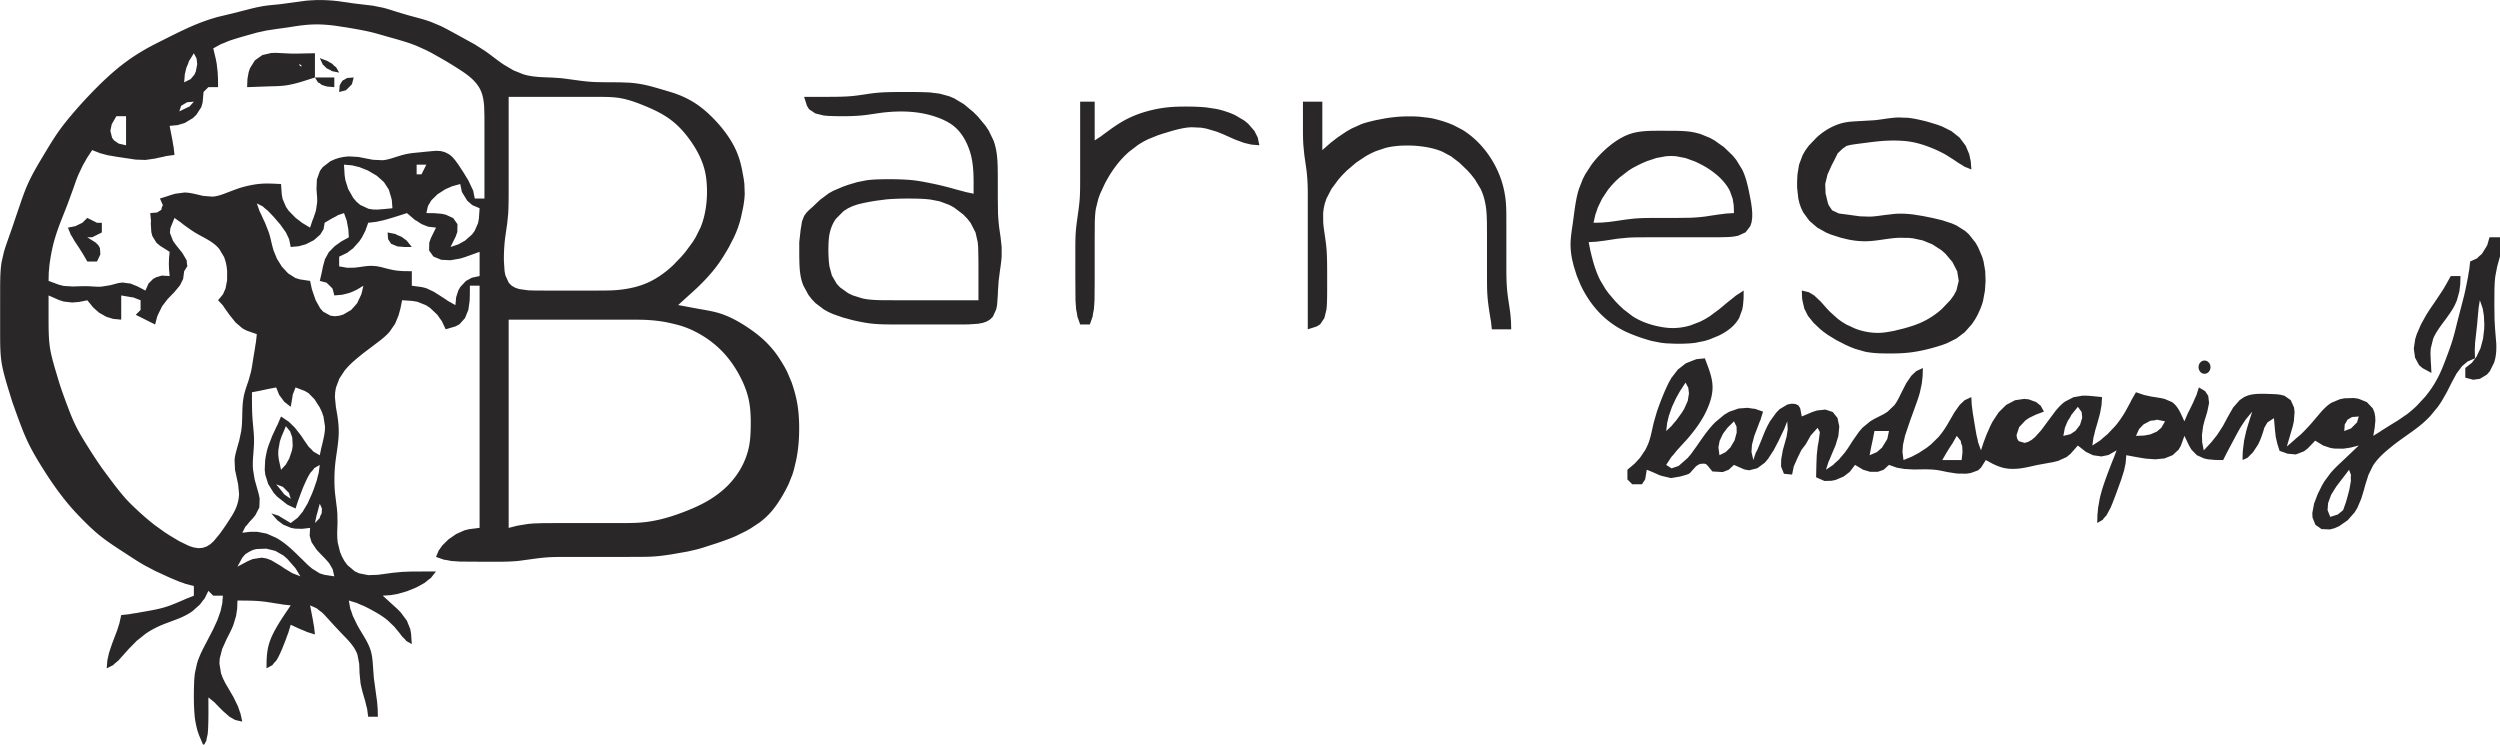 <?xml version="1.0" encoding="UTF-8" standalone="no"?>
<!-- Created with Inkscape (http://www.inkscape.org/) -->

<svg
   xmlns:dc="http://purl.org/dc/elements/1.1/"
   xmlns:cc="http://creativecommons.org/ns#"
   xmlns:rdf="http://www.w3.org/1999/02/22-rdf-syntax-ns#"
   xmlns:svg="http://www.w3.org/2000/svg"
   xmlns="http://www.w3.org/2000/svg"
   xmlns:xlink="http://www.w3.org/1999/xlink"
   xmlns:sodipodi="http://sodipodi.sourceforge.net/DTD/sodipodi-0.dtd"
   xmlns:inkscape="http://www.inkscape.org/namespaces/inkscape"
   width="136.79mm"
   height="40.739mm"
   viewBox="0 0 136.79 40.739"
   version="1.1"
   id="svg8"
   inkscape:version="0.92.1 r15371"
   sodipodi:docname="logo.svg">
  <defs
     id="defs2">
    <clipPath
       clipPathUnits="userSpaceOnUse"
       id="clipPath4728">
      <use
         x="0"
         y="0"
         xlink:href="#g4724"
         id="use4730"
         width="100%"
         height="100%" />
    </clipPath>
  </defs>
  <sodipodi:namedview
     id="base"
     pagecolor="#ffffff"
     bordercolor="#666666"
     borderopacity="1.0"
     inkscape:pageopacity="0"
     inkscape:pageshadow="2"
     inkscape:zoom="1.4"
     inkscape:cx="260.11736"
     inkscape:cy="187.34318"
     inkscape:document-units="mm"
     inkscape:current-layer="g3803"
     showgrid="false"
     inkscape:pagecheckerboard="true"
     inkscape:window-width="1920"
     inkscape:window-height="1017"
     inkscape:window-x="-8"
     inkscape:window-y="760"
     inkscape:window-maximized="1"
     fit-margin-top="0"
     fit-margin-left="0"
     fit-margin-right="0"
     fit-margin-bottom="0" />
  <g
     inkscape:label="Layer 1"
     inkscape:groupmode="layer"
     id="layer1"
     transform="translate(-33.432,-64.211)">
    <g
       id="g3751"
       transform="matrix(0.265,0,0,0.265,28.934,60.765)">
      <g
         inkscape:export-xdpi="96"
         inkscape:export-ydpi="96"
         id="g3803">
        <g
           id="g4726"
           clip-path="url(#clipPath4728)">
          <g
             inkscape:label="Clip"
             id="g4724" />
        </g>
        <path
           id="path4851"
           style="fill:#292728;fill-opacity:0.995;fill-rule:evenodd;stroke-width:0.647"
           d="m 473.385,88.815 a 1.231,1.366 0 0 1 -1.231,1.366 1.231,1.366 0 0 1 -1.231,-1.366 1.231,1.366 0 0 1 1.231,-1.366 1.231,1.366 0 0 1 1.231,1.366 z M 71,130 l 1,1 z m -8,-2 1,1 -1,-1 m 14,-17 1,1 -1,-1 m 20,-50 0.111,1.389 0.611,0.945 1.332,0.555 1.445,0.111 h 1.5 l -1.061,-1.328 -1.1,-0.801 -0.818,-0.326 -0.412,-0.229 z m 434,1 -0.467,1.609 -0.229,0.402 -0.887,1.424 -0.684,0.594 -0.309,0.322 -1.426,0.648 -0.184,1.672 -0.096,0.488 -0.16,1 c -0.241,1.284 -0.5,2.569 -0.795,3.842 l -1.295,4.998 c -0.344,1.334 -0.642,2.68 -1.039,4 -0.406,1.352 -0.894,2.681 -1.396,4 -0.517,1.354 -1.035,2.714 -1.709,4 -0.744,1.42 -1.636,2.754 -2.666,3.982 l -1.754,1.885 -0.943,0.859 -0.963,0.779 -1.908,1.307 -1.762,1.08 -1.576,0.994 -0.395,0.268 -1.359,0.846 0.291,-1.67 0.143,-1.471 -0.037,-0.846 -0.168,-0.891 -0.346,-0.809 -1.217,-1.285 -1.725,-0.695 -0.957,-0.141 -1.943,0.055 -0.938,0.189 -1.725,0.727 c -0.835,0.493 -1.501,1.186 -2.15,1.895 l -2.01,2.363 c -0.723,0.808 -1.459,1.598 -2.244,2.348 l -0.908,0.752 -0.438,0.408 -1.473,1.271 0.979,-3.361 0.258,-0.883 0.213,-0.977 0.143,-1.922 -0.109,-0.906 -0.672,-1.514 -1.285,-0.904 -0.83,-0.221 -0.91,-0.109 -1.945,-0.074 c -1.606,-0.022 -3.321,-0.082 -4.771,0.734 l -0.807,0.553 -1.348,1.531 -1.068,1.869 -1.049,1.959 -1.211,1.863 -0.805,1.002 -0.383,0.488 -1.555,1.67 -0.33,-1.67 -0.01,-0.488 -0.041,-1.002 0.254,-1.863 0.252,-0.977 0.592,-1.955 0.381,-1.816 -0.178,-1.488 -0.637,-0.965 -1.283,-0.775 -0.537,1.668 -0.232,0.467 -0.416,0.98 -0.852,1.75 -0.25,0.469 -0.713,1.666 c -0.68,-1.396 -1.217,-3.054 -2.568,-3.977 l -1.572,-0.666 -0.893,-0.182 -1.811,-0.289 -1.486,-0.324 -1.67,-0.562 -0.959,1.672 -0.234,0.488 -1.031,1.885 c -0.605,1.017 -1.26,1.993 -2.027,2.898 l -1.643,1.736 -0.965,0.805 -0.475,0.43 -1.666,1.086 0.225,-1.67 0.139,-0.488 0.23,-1 0.266,-0.881 c 0.27,-0.93 0.541,-1.858 0.764,-2.801 l 0.264,-1.488 0.113,-1.672 c -1.052,-0.102 -2.102,-0.227 -3.158,-0.291 l -0.871,-0.004 -1.871,0.322 -1.721,0.891 c -0.811,0.56 -1.5,1.334 -2.109,2.1 l -2.854,3.844 -1.25,1.396 -0.697,0.576 -0.734,0.418 -0.73,0.207 -1.213,-0.363 -0.344,-0.549 -0.105,-0.719 0.543,-1.627 1.318,-1.406 0.75,-0.506 1.391,-0.674 1.656,-0.615 -0.654,-1.199 -0.955,-0.771 -1.539,-0.561 -0.906,-0.096 -1.906,0.275 -1.826,0.959 -1.564,1.541 -1.232,1.867 -0.498,0.965 -0.812,1.859 -0.561,1.49 -0.545,1.67 -0.6,-1.67 -0.082,-0.488 -0.248,-1.002 -0.322,-1.859 -0.461,-2.82 -0.121,-1 -0.068,-0.488 -0.098,-1.672 -1.387,0.654 -1.008,0.955 -1.076,1.525 -1.568,2.697 c -0.533,0.876 -1.117,1.722 -1.801,2.488 l -1.496,1.457 -0.828,0.66 -1.717,1.123 -1.453,0.764 -1.666,0.676 -0.207,-1.67 0.105,-1.49 0.424,-1.865 1,-2.975 1.086,-3 c 0.352,-0.981 0.719,-1.964 0.982,-2.975 l 0.398,-1.865 0.107,-1 0.057,-0.488 0.047,-1.672 -1.387,0.654 -1.004,0.957 -1.045,1.537 -0.945,1.852 c -0.462,0.912 -0.87,1.884 -1.518,2.688 l -1.398,1.344 -0.832,0.514 -1.797,0.91 -0.891,0.514 -1.629,1.34 -0.717,0.824 -1.26,1.797 c -0.566,0.868 -1.099,1.769 -1.738,2.588 l -1.234,1.447 -0.777,0.686 -0.359,0.361 -1.469,0.988 0.535,-1.67 0.234,-0.488 0.406,-1.002 0.793,-1.865 0.598,-1.971 0.178,-1.945 -0.363,-1.736 -0.984,-1.24 -1.52,-0.504 -1.736,0.189 -0.986,0.326 -2.154,0.906 -0.334,-1.723 -0.389,-0.582 -0.611,-0.277 -0.75,-0.057 -0.859,0.166 -1.641,0.973 -0.723,0.75 -1.277,1.779 -0.527,0.971 -0.473,1 -0.805,2 -0.805,1.945 -0.307,0.555 -0.5,1.5 -0.383,-1.67 0.098,-1.488 0.488,-1.842 0.703,-1.84 0.375,-1 0.209,-0.488 0.51,-1.672 -1.672,-0.58 -0.488,-0.043 -1,-0.158 -1.863,0.133 -1.963,0.68 -0.975,0.574 -1.854,1.543 c -1.189,1.146 -2.142,2.501 -3.096,3.838 l -0.664,0.971 -1.303,1.814 -0.688,0.805 -1.484,1.312 -0.393,0.336 -1.447,0.486 -1.111,-0.711 1.07,-1.629 0.404,-0.441 0.742,-0.92 2.189,-2.398 c 1.516,-1.764 2.93,-3.66 3.912,-5.781 0.704,-1.522 1.253,-3.13 1.262,-4.826 0.012,-2.099 -0.881,-4.07 -1.58,-6.004 l -1.668,0.16 -0.477,0.154 -1.793,0.713 -1.648,1.291 -1.34,1.74 -0.543,0.961 c -0.481,0.979 -0.914,1.97 -1.324,2.98 -0.401,0.99 -0.767,1.991 -1.115,3 l -0.582,2 c -0.438,1.655 -0.654,3.375 -1.35,4.955 l -0.449,0.93 -1.125,1.666 -1.119,1.211 -1.467,1.238 v 2 l 1,1 h 2 l 0.664,-1 0.336,-2 c 2.39,0.953 2.284,1.043 3.16,1.291 l 1.85,0.432 1.838,-0.312 c 1.951,-0.531 1.922,-0.528 2.396,-1.104 l 0.857,-0.957 c 0,0 0.67,-0.57 1.109,-0.576 0.363,-0.005 0.688,-0.088 1.008,0.076 0.201,0.103 0.617,0.639 0.617,0.639 l 0.703,0.867 2.145,0.123 1.23,-0.477 1.086,-1.002 2.145,0.938 0.973,0.18 1.695,-0.42 1.551,-1.148 0.67,-0.781 1.168,-1.807 1.008,-1.92 0.891,-1.881 0.24,-0.488 0.66,-1.672 0.096,1.672 -0.227,1.488 -0.787,2.826 -0.33,1.865 -0.033,1.461 0.598,1.52 1.684,0.168 0.342,-1.67 0.729,-1.664 0.846,-1.734 0.893,-1.178 1.049,-1.842 1.412,-1.57 0.463,0.883 -0.254,1.936 -0.189,1 -0.199,1.84 -0.074,1.842 -0.06,2.713 1.715,0.76 1.473,-0.033 0.844,-0.178 1.697,-0.727 1.23,-0.953 1.086,-1.424 1.666,0.998 1.436,0.428 h 1.602 l 1.211,-0.428 1.086,-0.998 1.67,0.586 1.49,0.25 1.85,0.107 c 1.52,0.003 3.051,-0.091 4.566,0.076 0.875,0.096 1.732,0.307 2.594,0.477 l 1.865,0.291 1.91,0.027 0.906,-0.123 1.539,-0.561 0.613,-0.561 0.996,-1.57 1.359,0.744 c 0.9,0.446 1.834,0.824 2.834,0.979 0.94,0.146 1.879,0.126 2.822,0.016 1.344,-0.157 2.658,-0.53 3.984,-0.787 l 2.98,-0.537 0.961,-0.246 1.738,-0.785 0.803,-0.66 1.518,-1.723 1.67,1.311 1.465,0.697 1.729,0.25 1.467,-0.301 1.67,-0.957 -0.631,1.672 -0.207,0.488 c -0.631,1.605 -1.253,3.207 -1.803,4.842 -0.328,0.973 -0.621,1.969 -0.842,2.973 l -0.334,1.865 -0.092,1.002 -0.051,0.488 -0.041,1.67 1.129,-0.654 0.24,-0.34 0.557,-0.615 0.828,-1.539 c 0.41,-0.94 0.765,-1.895 1.125,-2.855 l 1.078,-2.971 0.582,-1.865 0.32,-1.488 0.141,-1.672 c 1.347,0.25 2.687,0.515 4.043,0.709 l 1.945,0.143 1.902,-0.182 1.676,-0.674 1.248,-1.152 0.465,-0.832 0.721,-2.012 0.957,2.012 0.486,0.832 1.121,1.154 1.535,0.686 0.797,0.168 1.436,0.129 1.668,0.019 0.846,-1.67 1.258,-2.369 c 0.501,-0.941 0.998,-1.883 1.541,-2.801 l 0.98,-1.488 1.375,-1.672 c -0.426,1.344 -0.865,2.683 -1.246,4.041 l -0.428,1.92 -0.234,1.881 -0.051,0.488 -0.041,1.67 1.041,-0.475 1.123,-1.135 0.994,-1.52 c 0.497,-0.852 1.111,-2.622 1.318,-3.492 l 0.658,-1.141 1.352,-0.885 0.199,2.318 0.172,1.559 0.326,1.398 0.465,1.473 1.664,0.594 1.688,0.152 1.684,-0.645 0.801,-0.615 1.516,-1.588 1.67,1.014 1.486,0.496 0.863,0.129 1.824,0.019 1.484,-0.23 1.672,-0.428 -2.975,2.836 c -0.993,0.938 -2.023,1.859 -2.898,2.912 l -1.166,1.578 -0.518,0.857 -0.928,1.857 -0.742,1.959 -0.363,1.941 0.037,0.91 0.598,1.527 1.273,0.885 1.736,0.074 0.945,-0.254 0.949,-0.42 1.771,-1.236 1.426,-1.617 0.551,-0.904 0.82,-1.92 0.598,-1.986 0.273,-0.996 0.629,-1.965 0.92,-1.867 c 1.053,-1.654 2.567,-2.922 4.082,-4.133 1.604,-1.281 3.331,-2.392 4.965,-3.633 0.998,-0.758 1.947,-1.593 2.803,-2.51 l 1.574,-1.912 0.67,-0.988 1.148,-1.994 0.996,-1.982 1.012,-1.871 1.15,-1.537 1.135,-0.957 1.527,-0.654 -0.045,-1.67 0.062,-1.49 0.422,-3.816 0.16,-1.863 0.104,-1 0.029,-0.488 0.268,-1.672 0.584,1.672 0.252,1.488 0.09,1.865 -0.033,0.98 -0.236,1.99 -0.525,1.945 -0.83,1.738 -0.932,1.234 -1.369,1.086 v 2 l 1.65,0.426 1.365,-0.189 1.443,-0.873 0.604,-0.695 0.865,-1.727 c 0.447,-1.259 0.512,-2.62 0.473,-3.941 l -0.246,-3 -0.115,-2 -0.039,-3 0.016,-3 c 0.024,-1.002 0.055,-2.006 0.193,-3 l 0.385,-1.994 0.547,-1.961 0.264,-0.885 0.23,-1 0.141,-0.488 0.225,-1.672 z m -8,8 c -0.602,1.061 -1.161,2.137 -1.826,3.16 l -1.244,1.865 -1.348,1.977 -0.631,0.998 -1.113,2 -0.863,2 -0.318,1 -0.297,1.98 0.262,1.871 0.826,1.539 0.709,0.615 1.844,0.994 -0.082,-1.67 -0.041,-0.488 -0.072,-1.887 0.053,-0.979 0.486,-1.979 c 0.432,-1.098 1.113,-2.043 1.789,-2.998 l 0.75,-1 c 0.697,-0.972 1.408,-1.917 1.941,-2.994 l 0.434,-0.98 0.514,-1.865 0.182,-1.488 0.047,-1.672 z m -158,22 0.566,1.072 0.139,1.16 -0.25,1.541 -0.73,1.637 -0.504,0.818 -1.115,1.541 -0.654,0.752 -0.314,0.408 -1.137,1.07 0.201,-1.67 0.355,-1.488 0.646,-1.842 0.861,-1.84 0.84,-1.488 z m 81,5 0.787,1.082 0.111,1.182 -0.455,1.479 -0.955,1.232 -1.047,0.684 -1.441,0.342 0.316,-1.645 0.553,-1.355 0.562,-0.885 0.238,-0.469 z m 58,2 -0.361,1.223 -0.916,0.916 -0.334,0.334 -1.389,0.527 0.111,-1.389 0.221,-0.332 0.334,-0.611 0.945,-0.557 z m -41.65,0.658 1.65,0.342 -0.773,1.33 -0.941,0.801 -1.352,0.576 -1.309,0.234 -1.625,0.059 0.652,-1.424 0.934,-0.959 1.402,-0.738 0.912,-0.102 z m -87.35,0.342 0.527,1.086 0.035,1.217 -0.432,1.607 -0.873,1.484 -0.961,0.951 -1.297,0.654 -0.213,-1.627 0.248,-1.34 0.699,-1.479 0.898,-1.195 z m 29,2 h 3 l -0.338,1.611 -0.229,0.4 -0.877,1.422 -1.045,0.916 -1.512,0.65 0.312,-1.625 0.375,-1.75 z m 17,1 0.834,1.061 0.053,0.412 0.242,0.688 0.047,1.23 -0.176,1.609 h -4 l 0.938,-1.625 0.861,-1.375 0.264,-0.375 z m 81,7 0.398,1.086 -0.047,0.432 0.021,0.805 -0.305,1.732 c -0.238,0.935 -0.477,1.864 -0.766,2.785 l -0.531,1.49 -1.062,0.889 -1.598,0.514 -0.553,-1.398 0.111,-1.455 0.637,-1.729 1.047,-1.682 1.51,-1.98 z M 35,58 33.96,59.018 33.641,59.162 32.522,59.705 31,60 l 0.596,1.487 0.266,0.392 0.465,0.832 0.954,1.44 0.812,1.278 L 35,67 h 2 L 37.694,65.528 37.611,64.25 37.306,63.667 36.722,63.083 35,62 h 1 l 2,-1 V 59 H 37 Z M 409,37.259 c -1.679,0.037 -3.332,0.411 -5,0.57 l -3,0.174 c -1.344,0.069 -2.701,0.118 -4,0.51 -1.829,0.551 -3.472,1.56 -4.891,2.83 l -1.676,1.75 -0.691,0.947 -0.562,0.975 -0.746,1.986 -0.324,1.998 c -0.064,0.999 -0.113,2 -0.051,3 l 0.221,1.996 0.234,0.988 0.344,0.973 0.461,0.939 1.254,1.709 1.617,1.389 1.85,1.037 0.977,0.406 1.984,0.635 1,0.246 c 1.301,0.326 2.659,0.495 4,0.502 2.355,0.012 4.651,-0.624 7,-0.715 l 2,0.014 1,0.1 1.996,0.434 1.963,0.805 1.852,1.195 0.846,0.742 1.445,1.711 0.98,1.91 0.322,1.986 -0.488,1.994 -0.539,0.988 -0.701,0.973 -1.734,1.818 c -1.177,1.072 -2.508,1.964 -3.941,2.656 -1.275,0.616 -2.638,1.035 -4,1.408 l -2,0.488 c -0.995,0.188 -1.983,0.381 -3,0.406 -1.7,0.043 -3.372,-0.266 -4.961,-0.869 l -1.865,-0.865 -0.873,-0.533 -0.834,-0.6 -1.543,-1.379 c -0.735,-0.712 -1.382,-1.515 -2.078,-2.264 l -1.283,-1.209 -1.115,-0.674 -1.447,-0.342 0.059,1.629 0.074,0.438 0.377,1.652 0.77,1.525 1.123,1.396 1.363,1.295 0.754,0.611 0.807,0.58 1.766,1.088 1.924,0.986 0.988,0.447 0.996,0.387 2,0.574 c 1.639,0.354 3.33,0.38 5,0.383 1.333,0.002 2.673,-0.026 4,-0.166 1.35,-0.143 2.682,-0.402 4,-0.725 1.012,-0.247 2.006,-0.543 2.996,-0.865 l 0.988,-0.369 1.922,-0.955 1.754,-1.33 1.486,-1.689 0.625,-0.936 0.541,-0.973 c 0.45,-0.963 0.895,-1.94 1.129,-2.984 l 0.369,-2 0.131,-2 -0.074,-2 -0.342,-1.998 -0.295,-0.998 -0.838,-1.959 -0.541,-0.936 -1.326,-1.689 -0.789,-0.717 -1.791,-1.131 -0.965,-0.428 -1.982,-0.65 -1.998,-0.479 -2,-0.4 -2,-0.322 c -1.329,-0.157 -2.664,-0.23 -4,-0.107 l -2,0.236 c -0.997,0.131 -1.992,0.291 -3,0.318 l -1.996,-0.064 -2.844,-0.391 -1.49,-0.188 -1.418,-0.666 -0.73,-1.102 -0.162,-0.488 -0.459,-1.887 -0.074,-1.959 0.486,-1.99 0.889,-1.961 0.467,-0.885 0.736,-1.488 0.955,-0.912 0.854,-0.611 0.789,-0.209 1.168,-0.182 c 1.616,-0.197 3.209,-0.436 4.83,-0.588 0.998,-0.094 1.998,-0.142 3,-0.139 1.341,0.004 2.682,0.084 4,0.348 1.022,0.204 2.018,0.512 2.996,0.869 1.324,0.484 2.605,1.071 3.83,1.77 l 1.703,1.084 0.736,0.514 0.852,0.498 0.395,0.279 1.488,0.607 -0.119,-1.67 -0.107,-0.484 -0.207,-0.99 -0.746,-1.771 -1.254,-1.666 -1.676,-1.328 -1.906,-0.955 -0.988,-0.369 -1.996,-0.605 c -0.991,-0.272 -1.99,-0.489 -3,-0.68 l -1,-0.141 z m -49,2.742 c -2.356,0.011 -4.776,-0.044 -7,0.857 -1.455,0.59 -2.764,1.479 -3.961,2.484 -1.289,1.083 -2.465,2.321 -3.471,3.672 l -1.289,1.986 -0.51,0.998 -0.777,2 c -0.425,1.303 -0.645,2.651 -0.857,4 l -0.135,1 -0.27,2 c -0.23,1.662 -0.535,3.314 -0.467,5 0.04,1.004 0.181,2.024 0.42,3 l 0.246,1 0.629,2 0.844,2 c 1.177,2.438 2.765,4.703 4.783,6.518 1.156,1.04 2.442,1.926 3.818,2.648 0.963,0.506 1.977,0.908 2.996,1.285 0.986,0.365 1.986,0.672 3,0.951 l 2,0.389 1,0.105 2,0.084 c 1.003,0.016 2,-0.021 3,-0.084 l 0.998,-0.105 1.986,-0.402 0.977,-0.305 1.865,-0.768 c 1.698,-0.831 3.309,-1.957 4.236,-3.652 l 0.635,-1.713 0.158,-0.83 0.125,-1.453 0.019,-1.668 -1.672,1.084 -0.488,0.418 -1,0.775 -1.865,1.557 -1.977,1.469 -0.998,0.609 -1,0.516 -2,0.766 c -1.298,0.391 -2.644,0.582 -4,0.541 -1.01,-0.03 -2.017,-0.195 -3,-0.422 -1.755,-0.405 -3.445,-1.04 -4.961,-2.025 l -1.854,-1.424 -0.857,-0.803 -0.799,-0.818 -1.42,-1.67 -0.627,-0.857 -1.08,-1.805 c -1.014,-1.959 -1.575,-4.103 -2.074,-6.238 l -0.328,-1.672 1.67,-0.098 0.488,-0.068 1.002,-0.119 2.844,-0.43 1.996,-0.195 c 1.331,-0.091 2.667,-0.085 4,-0.088 l 5,-0.002 h 6 l 3.998,-0.004 1.982,-0.055 0.961,-0.09 0.91,-0.17 1.545,-0.709 0.984,-1.291 0.262,-0.83 0.119,-0.91 0.01,-0.961 -0.08,-0.984 -0.135,-0.996 -0.174,-1 -0.402,-2 c -0.31,-1.364 -0.66,-2.74 -1.295,-3.996 l -1.199,-1.961 -0.766,-0.938 -1.775,-1.711 -1.951,-1.385 -0.996,-0.553 -1.998,-0.805 -1,-0.258 c -1.31,-0.301 -2.663,-0.347 -4,-0.379 z m 2,5.207 1,0.047 2,0.387 1.996,0.725 c 1.005,0.474 1.986,0.966 2.91,1.588 1.701,1.145 3.306,2.602 4.236,4.461 l 0.578,1.594 0.146,0.92 0.074,0.441 0.059,1.629 -1.672,0.098 -0.488,0.07 -1,0.119 -2.846,0.428 c -0.995,0.133 -1.991,0.202 -2.994,0.246 l -3,0.039 -5,0.004 c -1,0.006 -2.002,0.018 -3,0.086 -1.962,0.134 -3.89,0.503 -5.84,0.74 l -1.49,0.129 -1.67,0.041 0.373,-1.67 0.176,-0.488 0.334,-0.998 0.887,-1.828 1.223,-1.842 0.717,-0.869 0.77,-0.824 0.826,-0.771 1.785,-1.379 c 0.902,-0.653 1.918,-1.134 2.914,-1.621 l 0.996,-0.426 2,-0.666 2,-0.363 z M 240,34 v 12 l -0.001,4 c -0.004,1.333 0.003,2.669 -0.089,4 -0.16,2.348 -0.66,4.652 -0.82,7 -0.092,1.331 -0.086,2.667 -0.089,4 l -0.001,5 0.034,4.975 0.126,1.864 0.198,1.002 0.057,0.488 L 240,80 h 2 l 0.585,-1.671 0.057,-0.488 0.198,-1.002 0.126,-1.864 L 243,71 v -9 l 0.019,-3 c 0.029,-1.002 0.066,-2.011 0.245,-3 l 0.501,-2 0.368,-1 0.926,-2 c 1.28,-2.49 2.919,-4.806 5.035,-6.657 l 1.921,-1.464 0.989,-0.601 0.997,-0.513 1.999,-0.811 1,-0.334 2,-0.6 c 1.307,-0.359 2.638,-0.69 4,-0.742 l 2,0.092 1,0.177 2,0.583 c 1.361,0.468 2.654,1.12 3.975,1.686 l 1.865,0.688 1.489,0.353 L 277,43 l -0.343,-1.629 -0.686,-1.343 -1.289,-1.484 -0.83,-0.67 -1.871,-1.106 -0.986,-0.424 c -0.98,-0.348 -1.968,-0.681 -2.995,-0.865 l -2,-0.305 c -1.333,-0.116 -2.662,-0.167 -4,-0.167 -1.334,0 -2.673,0.025 -4,0.166 -1.01,0.108 -2.01,0.279 -3,0.507 -1.716,0.396 -3.4,0.949 -4.985,1.721 -1.3,0.633 -2.505,1.416 -3.684,2.248 l -1.577,1.151 -0.394,0.311 L 243,42 v -8 h -3 m 46,0 10e-4,5.025 c 0.003,1.325 -0.002,2.653 0.089,3.975 l 0.195,2 0.43,3 c 0.129,0.998 0.202,1.995 0.246,3 0.058,1.331 0.038,2.668 0.039,4 v 7 19 l 1.844,-0.59 0.712,-0.439 0.865,-1.289 0.432,-1.741 0.088,-0.961 C 291.003,74.654 290.997,73.328 291,72 l -10e-4,-3 c -0.01,-1.669 -0.011,-3.336 -0.169,-5 -0.159,-1.674 -0.495,-3.324 -0.642,-5 l -0.015,-2 0.12,-1 0.225,-1 0.341,-1 1.035,-1.996 1.45,-1.964 0.845,-0.946 0.905,-0.906 1.921,-1.63 1.986,-1.329 0.999,-0.54 1,-0.46 2,-0.67 c 1.303,-0.341 2.657,-0.472 4,-0.503 0.999,-0.023 2.006,0.013 2.999,0.12 1.642,0.177 3.311,0.504 4.831,1.169 l 1.745,0.934 1.692,1.29 1.689,1.62 0.805,0.905 0.74,0.946 1.182,1.964 c 0.614,1.258 0.948,2.614 1.128,3.996 0.13,0.995 0.148,1.999 0.174,3 l 0.014,2 10e-4,3 10e-4,6 c 0.003,1.332 -0.003,2.668 0.089,3.998 0.112,1.628 0.381,3.232 0.635,4.843 l 0.092,0.488 L 325,81 h 4 l -0.042,-1.671 -0.128,-1.489 C 328.633,76.223 328.324,74.621 328.17,73 327.979,71.006 328.003,69.001 328,67 l -10e-4,-8 c -0.008,-1.664 0.023,-3.345 -0.184,-5 -0.215,-1.718 -0.642,-3.396 -1.298,-5 -1.513,-3.702 -4.117,-7.018 -7.521,-9.157 L 317,38.804 l -1,-0.401 -1,-0.344 c -0.986,-0.291 -1.979,-0.587 -3,-0.733 l -2,-0.232 -1,-0.05 -2,-8e-4 c -1.343,0.042 -2.674,0.181 -4,0.397 l -2,0.383 c -1.013,0.239 -2.025,0.47 -3,0.841 l -1.995,0.9 -0.98,0.559 -1.865,1.251 -1.489,1.154 L 290,44 V 34 Z m -81,-1.998 -3,0.002 c -1.336,0.012 -2.669,0.039 -4,0.166 -1.675,0.159 -3.325,0.501 -5,0.66 -1.655,0.158 -3.314,0.162 -4.975,0.17 h -5.025 l 0.59,1.844 0.439,0.713 1.289,0.865 1.74,0.432 0.961,0.088 1.98,0.053 c 1.665,0.023 3.341,-0.006 5,-0.164 1.675,-0.159 3.325,-0.504 5,-0.66 3.342,-0.313 6.778,-0.175 9.984,0.889 1.627,0.54 3.208,1.246 4.457,2.451 1.276,1.231 2.133,2.835 2.705,4.496 0.992,2.883 0.846,5.992 0.854,8.994 l -1.672,-0.354 -0.488,-0.141 -1,-0.258 -1.865,-0.518 c -1.316,-0.348 -2.64,-0.657 -3.975,-0.922 -1.32,-0.262 -2.657,-0.524 -4,-0.637 -1.665,-0.14 -3.33,-0.181 -5,-0.166 -1.003,0.009 -1.999,0.036 -3,0.1 l -1,0.104 -2,0.391 -2,0.598 -0.996,0.357 -1.965,0.84 -0.949,0.525 -1.779,1.324 -1.576,1.494 -0.852,0.764 -0.395,0.416 -0.469,0.648 -0.451,1.148 -0.289,1.783 -0.279,2.527 0.004,2.975 c 0.034,2.025 0.059,4.082 0.854,5.984 l 1.037,1.908 0.678,0.883 0.771,0.807 1.75,1.33 0.945,0.52 0.977,0.436 1.984,0.689 2,0.545 c 1.325,0.307 2.646,0.579 4,0.725 1.66,0.178 3.333,0.166 5,0.174 h 5 6 l 2.998,-0.004 0.996,-0.016 1.947,-0.129 0.91,-0.17 0.83,-0.285 0.715,-0.424 0.576,-0.576 0.709,-1.545 0.172,-0.91 0.141,-1.945 0.041,-0.996 0.135,-2 0.254,-2 0.148,-1 0.127,-1 0.092,-1 v -2 l -0.219,-2 -0.287,-2 c -0.122,-0.999 -0.202,-1.994 -0.246,-3 l -0.039,-3 -0.004,-5 c -0.029,-2.35 -0.039,-4.771 -0.891,-7 l -0.963,-1.998 -0.656,-0.996 -1.619,-1.951 -0.922,-0.92 -1.951,-1.621 -1.994,-1.195 -1,-0.424 -2,-0.551 -2,-0.25 c -1.334,-0.076 -2.665,-0.086 -4,-0.092 z m 0,22 c 0.667,0.005 1.334,0.02 2,0.039 l 1,0.053 1,0.096 2,0.383 1.994,0.746 0.986,0.541 1.871,1.42 0.83,0.855 0.715,0.92 1,1.951 0.455,1.994 0.09,1 0.057,3 0.002,8 h -16 l -4,-0.016 c -1.335,-0.032 -2.689,-0.074 -3.996,-0.379 l -1.961,-0.615 -0.934,-0.447 -1.676,-1.195 -0.691,-0.742 -1,-1.709 -0.514,-1.912 -0.119,-0.988 c -0.068,-0.997 -0.115,-1.996 -0.086,-2.996 0.029,-0.999 0.06,-2.017 0.295,-2.994 0.248,-1.032 0.647,-2.002 1.285,-2.857 l 1.545,-1.549 0.91,-0.586 0.961,-0.449 0.984,-0.336 c 1.315,-0.344 2.652,-0.597 3.996,-0.799 l 2,-0.26 c 1.001,-0.082 1.996,-0.131 3,-0.154 0.666,-0.015 1.333,-0.019 2,-0.014 z M 87,32 88.389,31.639 88.722,31.333 89.639,30.389 90,29 l -1.389,0.111 -0.333,0.222 -0.611,0.333 -0.556,0.944 z M 78.667,26.333 79,26.667 h 0.333 L 79,26.333 H 78.667 M 71,27 l 1,1 z m 12,-2 0.628,1.329 0.823,0.801 0.704,0.326 0.335,0.228 L 87,28 l -0.628,-1.116 -0.323,-0.224 -0.5,-0.5 -1.039,-0.594 z m -15,6 4.6,-0.166 c 1.166,-0.034 2.327,-0.035 3.485,-0.21 C 78.112,30.317 80.053,29.616 82,29 l 0.628,1.017 0.323,0.147 0.5,0.386 1.039,0.316 L 86,31 v -2 h -4 v -5 l -1.671,0.025 c -1.119,0.026 -2.234,0.067 -3.353,0.039 l -2.971,-0.145 -0.985,0.018 -1.871,0.435 -1.545,1.098 -1,1.596 -0.285,0.816 -0.256,1.448 z M 81.998,13.037 c -0.668,0.019 -1.337,0.061 -1.998,0.133 l -5,0.676 c -1.331,0.161 -2.681,0.225 -4,0.477 l -1,0.191 -1,0.232 -4,1.023 -3,0.719 c -1.015,0.275 -2.012,0.595 -3,0.955 -2.759,1.006 -5.381,2.327 -8,3.645 -1.343,0.676 -2.695,1.337 -4,2.084 -1.379,0.789 -2.72,1.65 -4,2.592 -2.882,2.12 -5.45,4.63 -7.906,7.223 -1.146,1.21 -2.258,2.455 -3.334,3.729 -0.945,1.118 -1.861,2.258 -2.705,3.455 -1.098,1.557 -2.076,3.199 -3.055,4.832 -1.173,1.957 -2.351,3.914 -3.287,5.998 -0.441,0.981 -0.812,1.99 -1.178,3 l -1.369,4 -0.67,2 -0.709,2 -0.697,2 -0.305,1 -0.457,2 c -0.287,1.653 -0.304,3.328 -0.324,5 l -0.004,5 v 5 c 0.01,2.006 -2.8e-4,4.014 0.324,6 0.278,1.698 0.781,3.353 1.266,5 l 0.926,3 1.074,3 c 0.619,1.669 1.238,3.345 1.988,4.961 1.002,2.157 2.24,4.202 3.512,6.209 1.461,2.305 3.023,4.538 4.76,6.646 1.122,1.362 2.331,2.637 3.576,3.887 0.967,0.971 1.976,1.918 3.039,2.783 1.746,1.419 3.655,2.63 5.539,3.854 1.313,0.854 2.62,1.738 3.996,2.488 l 2,1.053 2.975,1.373 1.865,0.785 1,0.348 0.488,0.189 1.672,0.424 v 2 l -1.672,0.658 -0.488,0.229 c -1.263,0.541 -2.526,1.097 -3.844,1.494 -1.299,0.392 -2.637,0.627 -3.971,0.861 l -1.865,0.33 -1.002,0.152 -0.486,0.094 -1.672,0.182 -0.369,1.672 -0.471,1.488 -1.07,2.82 -0.619,1.859 -0.33,1.49 -0.141,1.67 1.318,-0.654 0.346,-0.34 0.746,-0.611 2.107,-2.359 1.666,-1.699 1.855,-1.482 c 1.229,-0.855 2.571,-1.508 3.961,-2.055 l 2.984,-1.125 c 0.976,-0.42 1.931,-0.889 2.787,-1.527 l 1.488,-1.33 0.629,-0.844 0.336,-0.402 0.775,-1.57 1,1 h 2 l -0.141,1.672 -0.121,0.488 -0.213,1 -0.658,1.865 -0.91,1.977 -2.078,3.998 c -0.482,0.967 -0.922,1.962 -1.23,3 l -0.436,2 -0.107,1 c -0.065,1.001 -0.093,1.997 -0.102,3 -0.014,1.668 0.017,3.335 0.18,4.996 0.095,0.965 0.315,1.906 0.551,2.844 l 0.348,1.002 0.918,2.158 0.584,-1.086 0.059,-0.43 0.197,-0.805 c 0.103,-0.887 0.124,-1.782 0.146,-2.674 0.043,-1.667 0.013,-3.339 0.014,-5.006 l 1.318,1.066 0.346,0.393 1.357,1.361 1.338,1.17 1.168,0.668 1.473,0.342 -0.373,-1.67 -0.18,-0.488 -0.342,-1.002 -0.906,-1.865 -1.729,-2.975 -0.494,-1 -0.373,-1 -0.322,-2 0.055,-1 0.508,-2 0.902,-2 c 0.489,-0.981 1.03,-1.946 1.414,-2.975 l 0.562,-1.865 0.145,-1 0.074,-0.488 0.059,-1.672 c 1.678,0.014 3.348,0.002 5.02,0.17 0.947,0.094 1.881,0.258 2.82,0.406 l 1,0.148 0.488,0.094 1.672,0.182 c -0.898,1.338 -1.826,2.659 -2.65,4.045 -0.744,1.252 -1.426,2.527 -1.84,3.93 -0.321,1.089 -0.438,2.225 -0.49,3.355 l -0.02,1.67 1.205,-0.654 0.252,-0.34 0.572,-0.615 c 0.483,-0.768 0.844,-1.593 1.201,-2.424 l 0.719,-1.811 0.355,-0.998 0.197,-0.486 0.498,-1.672 2,0.922 1,0.4 0.375,0.174 1.625,0.504 -0.182,-1.645 -0.096,-0.469 -0.143,-0.887 -0.58,-3 1.389,0.613 0.324,0.293 0.721,0.531 c 0.651,0.614 1.236,1.296 1.842,1.953 l 0.66,0.73 1.367,1.455 c 1.316,1.401 2.828,2.741 3.479,4.607 l 0.355,1.857 0.047,0.975 0.031,0.988 0.195,1.994 c 0.163,1.006 0.456,1.979 0.73,2.957 l 0.264,0.885 0.23,1.002 0.141,0.488 0.225,1.67 h 2 l -0.041,-1.67 -0.129,-1.49 -0.662,-4.838 -0.146,-1.986 c -0.089,-1.258 -0.143,-2.516 -0.521,-3.73 -0.601,-1.924 -1.877,-3.528 -2.795,-5.299 l -0.887,-1.828 -0.332,-1 -0.189,-0.486 -0.297,-1.672 1.668,0.514 0.477,0.223 0.977,0.4 c 0.881,0.423 1.735,0.887 2.582,1.373 0.821,0.471 1.631,1.007 2.357,1.615 l 1.34,1.291 1.143,1.396 0.477,0.633 0.592,0.578 0.254,0.326 1.135,0.65 -0.146,-2.145 -0.172,-0.977 -0.705,-1.729 -1.25,-1.682 -0.715,-0.732 -3.012,-2.736 1.672,-0.113 1.488,-0.266 1.859,-0.539 1.924,-0.781 1.736,-0.961 0.803,-0.668 0.432,-0.297 1.086,-1.375 -5.025,0.016 -1.977,0.074 -1.998,0.195 -3,0.41 -1.984,0.066 -1.908,-0.379 -0.883,-0.414 -1.521,-1.287 -0.609,-0.83 -0.506,-0.91 -0.4,-0.961 -0.486,-1.98 -0.09,-1 -0.018,-1 0.07,-2 -0.035,-2 -0.092,-1 -0.369,-3 c -0.136,-1.325 -0.167,-2.669 -0.125,-4 0.032,-1.004 0.113,-2.004 0.242,-3 0.259,-1.997 0.647,-3.977 0.633,-6 -0.007,-1.01 -0.11,-2.002 -0.254,-3 l -0.34,-2 -0.197,-1.996 0.049,-0.988 0.166,-0.975 0.701,-1.855 1.094,-1.67 0.664,-0.766 0.73,-0.734 c 0.825,-0.757 1.684,-1.459 2.561,-2.156 l 1.904,-1.438 c 1.193,-0.91 2.457,-1.784 3.439,-2.934 l 1.129,-1.648 0.707,-1.719 0.396,-1.453 0.332,-1.668 2.154,0.148 0.99,0.17 1.771,0.705 0.861,0.557 1.482,1.408 0.965,1.361 0.775,1.65 2.012,-0.59 0.83,-0.439 1.154,-1.287 0.688,-1.717 0.258,-1.811 c 0.058,-1.057 0.046,-2.096 0.059,-3.156 h 2 v 50 l -2.145,0.275 -0.977,0.236 -1.715,0.766 -1.592,1.102 -1.248,1.232 -0.768,1.072 -0.557,1.316 1.67,0.586 0.488,0.057 1.002,0.197 1.865,0.127 4.975,0.033 c 2.332,0 4.675,0.051 7,-0.17 l 3,-0.406 c 0.999,-0.139 1.993,-0.266 3,-0.334 0.998,-0.069 2,-0.077 3,-0.086 l 3,-0.004 h 10 l 3,-0.004 c 1,-0.009 2.002,-0.017 3,-0.086 1.344,-0.092 2.672,-0.278 4,-0.5 l 3,-0.529 2,-0.463 1,-0.291 3,-0.965 c 1.35,-0.459 2.696,-0.925 3.998,-1.51 l 1.986,-0.979 0.975,-0.553 1.855,-1.227 c 0.876,-0.665 1.677,-1.393 2.4,-2.223 0.733,-0.842 1.362,-1.767 1.955,-2.711 0.6,-0.957 1.12,-1.949 1.619,-2.961 l 0.801,-2 0.305,-1 0.475,-2 c 0.405,-1.98 0.586,-3.981 0.611,-6 0.026,-2.009 -0.075,-4.022 -0.449,-6 -0.257,-1.365 -0.643,-2.687 -1.09,-4 l -0.844,-2 c -0.472,-1.045 -1.094,-2.02 -1.707,-2.984 -0.639,-1.007 -1.405,-1.961 -2.221,-2.83 -1.38,-1.47 -2.987,-2.7 -4.674,-3.797 -1.571,-1.022 -3.22,-1.926 -4.996,-2.539 -1.606,-0.555 -3.29,-0.795 -4.955,-1.096 l -4.045,-0.754 1.629,-1.484 c 0.97,-0.875 1.952,-1.737 2.881,-2.656 1.274,-1.261 2.486,-2.591 3.553,-4.033 0.903,-1.222 1.683,-2.511 2.434,-3.83 l 1.025,-1.996 0.443,-1 0.387,-1 0.322,-1 0.271,-1 0.432,-2 c 0.196,-0.983 0.333,-1.998 0.363,-3 l -0.07,-2 -0.125,-1 -0.369,-2 c -0.274,-1.366 -0.673,-2.731 -1.252,-4 -1.003,-2.199 -2.472,-4.191 -4.109,-5.957 -1.159,-1.25 -2.42,-2.412 -3.818,-3.391 -0.946,-0.662 -1.946,-1.207 -2.996,-1.684 -1.283,-0.582 -2.65,-0.983 -4,-1.377 -1.324,-0.387 -2.649,-0.793 -4,-1.076 -0.994,-0.208 -1.988,-0.341 -3,-0.422 l -2,-0.078 -3,-0.02 c -1,-0.01 -2.001,-0.018 -3,-0.086 -1.007,-0.069 -2.001,-0.195 -3,-0.334 l -3,-0.406 -2,-0.135 c -2.015,-0.087 -4.054,-0.078 -6,-0.688 l -2,-0.803 -2,-1.18 c -1.377,-0.909 -2.636,-1.984 -4,-2.912 l -2,-1.271 -3,-1.65 c -1.327,-0.726 -2.643,-1.464 -4,-2.133 l -2,-0.84 c -1.629,-0.608 -3.331,-0.988 -5,-1.467 l -2,-0.596 c -0.996,-0.309 -1.986,-0.652 -3,-0.898 l -2,-0.402 -4,-0.477 -3,-0.434 c -0.998,-0.123 -1.995,-0.21 -3,-0.242 -0.665,-0.021 -1.333,-0.025 -2.002,-0.006 z m 1.002,5.018 c 1.008,0.019 2,0.12 3,0.232 l 2,0.303 c 1.674,0.263 3.344,0.55 5,0.91 1.349,0.293 2.673,0.705 4,1.08 2.018,0.57 4.055,1.104 6,1.896 l 2,0.898 1,0.516 2,1.125 c 1.01,0.575 2.014,1.175 2.994,1.799 1.857,1.182 3.856,2.404 4.979,4.371 0.672,1.176 0.871,2.49 0.969,3.818 l 0.053,1.996 0.006,2 v 15 h -2 l -0.324,-1.629 -0.211,-0.441 -0.795,-1.689 -1.02,-1.664 -1.094,-1.672 c -0.557,-0.773 -1.142,-1.597 -1.971,-2.107 l -0.811,-0.4 -0.883,-0.215 -0.938,-0.041 -1.959,0.174 -0.998,0.104 -1.998,0.201 -1,0.164 -1,0.236 -1,0.309 c -0.99,0.304 -1.958,0.668 -3,0.756 l -2,-0.088 -1,-0.189 -2,-0.396 -2,-0.117 -0.996,0.096 -0.984,0.199 -0.961,0.311 -0.91,0.42 -1.541,1.195 -0.564,0.766 -0.637,1.775 -0.08,1.936 c 0.049,0.94 0.184,1.893 0.129,2.836 l -0.256,1.705 -0.533,1.586 -0.176,0.395 -0.49,1.488 L 79.348,59.011 77.989,57.964 76.578,56.521 76.024,55.72 75.319,54.07 75.147,53.119 75,51 c -1.35,-0.053 -2.694,-0.159 -4.045,-0.061 -1.332,0.097 -2.632,0.354 -3.916,0.715 -0.94,0.264 -1.842,0.618 -2.754,0.963 -1.127,0.426 -2.233,0.917 -3.455,0.984 l -1.869,-0.143 c -1.3,-0.267 -2.594,-0.705 -3.936,-0.699 l -1.865,0.246 -1.002,0.289 -0.486,0.174 -1.672,0.531 0.611,1.389 -0.195,0.334 -0.139,0.611 -0.889,0.555 -1.389,0.111 0.152,1.668 -0.043,0.473 0.107,1.77 0.207,0.83 0.859,1.393 0.758,0.635 1.959,1.232 -0.129,1.334 -0.031,1.086 0.031,1.117 0.129,1.463 -1.609,-0.094 -1.234,0.367 -0.592,0.348 -0.914,0.91 -0.65,1.469 -1.656,-0.869 -1.414,-0.574 -1.67,-0.217 -0.84,0.111 -1.705,0.451 -1.805,0.287 c -0.972,0.068 -1.943,-0.079 -2.914,-0.086 l -0.996,-0.008 -1.975,0.064 -1.865,-0.109 -1.002,-0.248 -2.158,-0.803 0.041,-1.67 0.129,-1.49 c 0.214,-1.631 0.497,-3.249 0.92,-4.84 0.731,-2.749 1.886,-5.348 2.896,-8 l 1.094,-3 c 0.354,-0.996 0.684,-2.003 1.104,-2.975 l 0.881,-1.865 0.574,-1 0.266,-0.488 1.096,-1.672 1.672,0.65 1.488,0.398 1.865,0.322 1.977,0.297 1.998,0.297 1.996,0.07 1.959,-0.279 0.885,-0.203 1,-0.203 0.488,-0.129 1.672,-0.221 -0.182,-1.645 -0.096,-0.469 -0.143,-0.887 -0.58,-3 1.67,-0.16 1.457,-0.443 1.66,-0.994 0.73,-0.695 1.033,-1.605 0.264,-0.961 0.186,-2.141 1,-1 h 2 l -0.016,-1.67 -0.074,-1.465 -0.199,-1.729 -0.189,-0.982 -0.521,-2.154 1.672,-0.912 0.486,-0.174 1.002,-0.428 c 0.937,-0.331 1.892,-0.613 2.844,-0.896 l 2.996,-0.842 2,-0.438 2,-0.307 2,-0.273 c 1.332,-0.192 2.659,-0.433 4,-0.559 0.997,-0.094 1.998,-0.137 3,-0.117 z m -26,5.945 0.564,1.082 0.131,1.182 -0.287,1.479 -0.291,0.666 -0.789,0.939 -1.328,0.652 0.135,-1.645 0.316,-1.355 0.385,-0.885 0.146,-0.469 z m 65,9 h 14 l 5,0.006 c 1.334,0.011 2.681,0.03 4,0.254 1.73,0.294 3.38,0.897 4.998,1.561 2.003,0.822 3.987,1.758 5.701,3.1 1.487,1.164 2.742,2.586 3.832,4.123 1.286,1.815 2.345,3.796 2.91,5.957 0.341,1.303 0.473,2.656 0.504,4 0.023,0.999 -0.013,2.007 -0.121,3 -0.186,1.709 -0.552,3.41 -1.219,5 l -1,2 -0.623,1 -1.465,1.986 -0.822,0.975 -1.785,1.85 c -1.47,1.371 -3.09,2.559 -4.91,3.422 -1.881,0.892 -3.94,1.362 -6,1.594 -1.658,0.186 -3.334,0.163 -5,0.174 h -4 -6 l -2.996,-0.02 -0.984,-0.039 -1.871,-0.26 -0.83,-0.285 -0.715,-0.424 -0.576,-0.576 -0.709,-1.545 -0.17,-0.91 -0.125,-1.945 c -0.042,-1.333 0.038,-2.668 0.146,-3.996 l 0.115,-1 0.43,-3 0.195,-2 c 0.069,-1.334 0.082,-2.665 0.088,-4 l 0.002,-5 z m -65,1 -0.91,1.012 -0.438,0.184 -1.652,0.805 0.361,-1.139 0.305,-0.193 0.945,-0.557 z m -16,3 h 2 v 6 l -1.508,-0.342 -0.994,-0.682 -0.391,-0.555 -0.344,-1.408 0.281,-1.361 z m 47,10 1.672,0.145 1.484,0.355 1.824,0.729 1.793,1.059 1.484,1.322 1,1.557 0.516,1.719 0.107,0.461 0.119,1.654 -1.67,0.164 -1.477,0.113 -0.857,-0.02 -0.928,-0.146 -1.727,-0.805 -0.77,-0.664 -0.68,-0.803 -1.035,-1.834 -0.58,-1.846 -0.145,-1 z m 15,0 h 2 l -1,2 h -1 z m 9,4 0.338,1.609 0.229,0.402 0.877,1.424 1.045,0.916 1.512,0.648 -0.146,2.119 -0.172,0.947 -0.705,1.615 -0.557,0.75 -1.408,1.244 -1.361,0.768 -1.65,0.557 1.055,-2.139 0.344,-0.963 0.027,-1.605 -0.883,-1.266 -1.576,-0.709 -0.83,-0.17 -1.467,-0.127 -1.67,-0.021 0.342,-1.473 0.686,-1.154 1.266,-1.248 1.605,-1.031 1.434,-0.637 z m -42,4 1.262,0.639 0.324,0.318 0.703,0.564 1.27,1.342 1.334,1.557 1.121,1.59 0.646,1.361 0.34,1.629 1.67,-0.156 1.457,-0.406 1.658,-0.848 1.316,-1.158 0.676,-1.092 0.223,-1.34 1.602,-0.943 0.797,-0.404 0.311,-0.213 1.291,-0.439 0.584,1.625 0.057,0.375 0.256,1.375 0.104,1.625 -1.621,0.889 -0.416,0.314 -0.857,0.604 -1.232,1.25 -0.799,1.438 -0.422,1.529 -0.271,1.348 -0.381,1.629 1.389,0.361 0.945,0.916 0.305,0.334 0.361,1.389 1.623,-0.141 1.314,-0.324 c 0.629,-0.202 1.244,-0.482 1.828,-0.791 l 1.234,-0.744 -0.373,1.627 -0.18,0.428 -0.764,1.596 -1.197,1.34 -1.605,0.941 -0.893,0.268 -0.898,0.09 -0.871,-0.105 -1.516,-0.828 -0.613,-0.684 -0.943,-1.686 -0.633,-1.832 -0.156,-0.482 -0.357,-1.672 -2.105,-0.314 -0.926,-0.285 -1.52,-0.965 -1.303,-1.414 -1,-1.615 -0.691,-1.691 -0.25,-0.885 c -0.237,-0.948 -0.424,-1.911 -0.732,-2.84 l -0.76,-1.945 -0.42,-0.885 -0.445,-1 -0.256,-0.488 z m 31,2 1.645,1.412 0.469,0.258 0.887,0.59 1.355,0.545 1.645,0.195 -1.055,2.141 -0.344,0.961 -0.029,1.605 0.889,1.264 1.617,0.668 1.922,0.094 1.955,-0.34 0.885,-0.258 3.16,-1.135 v 5 l -1.609,0.344 -1.234,0.682 -1.154,1.248 -0.402,0.715 -0.439,1.361 -0.16,1.65 -1.574,-0.883 -0.418,-0.299 -0.881,-0.566 -1.551,-0.992 -1.588,-0.75 -0.918,-0.234 -2.07,-0.275 v -3 l -1.656,-0.02 c -0.742,-0.034 -1.49,-0.089 -2.219,-0.234 L 97.26,68.564 95.574,68.128 94.715,67.964 93.832,67.896 c -0.939,-0.026 -1.876,0.152 -2.803,0.27 l -0.873,0.107 -1.484,0.02 -1.672,-0.293 v -2 l 1.613,-0.773 1.27,-0.961 1.293,-1.447 0.514,-0.766 0.719,-1.396 0.592,-1.656 1.67,-0.197 1.465,-0.318 c 1.64,-0.431 3.25,-0.97 4.865,-1.484 z m -48,1 1.359,0.969 0.395,0.326 c 0.797,0.592 1.591,1.171 2.436,1.693 1.728,1.07 3.749,1.808 5.068,3.43 l 1,1.691 0.307,0.934 0.203,0.969 0.105,0.977 -0.014,1.896 -0.311,1.666 -0.531,1.211 -1.018,1.238 1.014,1.084 0.26,0.418 1.088,1.527 1.252,1.555 1.439,1.232 0.893,0.465 2.055,0.719 -0.184,1.672 -0.092,0.488 -0.15,1 -0.307,1.85 c -0.152,0.94 -0.275,1.891 -0.488,2.82 l -0.486,1.746 c -0.389,1.163 -0.82,2.3 -1.033,3.514 -0.402,2.283 -0.136,4.621 -0.48,6.91 l -0.42,2 -0.287,1 c -0.269,0.991 -0.593,1.966 -0.664,3 l 0.09,2 0.428,2 0.213,0.996 0.193,1.965 c -0.021,0.954 -0.217,1.851 -0.561,2.74 -0.442,1.143 -1.142,2.158 -1.801,3.182 -0.516,0.803 -1.075,1.59 -1.641,2.359 l -1.246,1.512 -0.697,0.627 -0.766,0.473 -0.832,0.273 -0.893,0.057 -0.939,-0.148 -0.973,-0.318 -1.986,-0.969 -1.998,-1.191 -1,-0.65 -2,-1.432 c -1.359,-1.041 -2.652,-2.17 -3.896,-3.344 -0.866,-0.817 -1.733,-1.651 -2.51,-2.555 -1.004,-1.169 -1.936,-2.388 -2.865,-3.615 l -1.453,-1.965 c -1.165,-1.626 -2.248,-3.302 -3.311,-4.996 -0.818,-1.303 -1.62,-2.623 -2.309,-4 -0.648,-1.296 -1.181,-2.645 -1.691,-4 -0.624,-1.655 -1.234,-3.314 -1.771,-5 l -0.896,-3 c -0.376,-1.32 -0.751,-2.643 -0.973,-4 -0.323,-1.978 -0.314,-3.977 -0.324,-5.975 v -5.025 l 2.154,0.947 0.98,0.314 1.729,0.199 1.467,-0.121 1.67,-0.34 1.238,1.512 1.188,1.045 1.529,0.865 1.391,0.42 1.654,0.158 v -5 l 2,0.348 0.506,0.068 1.494,0.584 v 2 l -1,1 4,2 0.43,-1.652 0.201,-0.451 0.824,-1.682 1.164,-1.508 1.355,-1.393 1.168,-1.412 0.639,-1.287 0.219,-1.615 L 55.674,67.929 55.574,67.523 55.526,66.769 54.621,65.226 53.295,63.576 52.703,62.738 52.053,61.072 52.151,60.119 Z m 69,21 h 22 l 4,0.004 c 1,0.009 2.002,0.016 3,0.086 1.339,0.094 2.688,0.25 4,0.541 1.011,0.225 2.017,0.445 3,0.779 1.036,0.352 2.034,0.791 2.996,1.311 1.702,0.918 3.275,2.055 4.664,3.4 1.519,1.47 2.789,3.203 3.811,5.049 0.843,1.524 1.55,3.139 1.975,4.832 0.491,1.954 0.564,3.993 0.535,5.998 -0.023,1.676 -0.111,3.371 -0.539,5 -0.465,1.774 -1.248,3.456 -2.295,4.961 -0.684,0.983 -1.464,1.888 -2.334,2.711 -0.871,0.822 -1.827,1.54 -2.828,2.195 -1.857,1.217 -3.916,2.112 -5.984,2.9 -2.581,0.982 -5.247,1.76 -8,2.059 -1.989,0.217 -4.003,0.171 -6,0.174 h -10 l -4.998,0.016 -1.977,0.074 -0.98,0.088 -1.887,0.301 -0.488,0.09 -1.67,0.432 z m -48,14 0.607,1.523 0.83,1.119 0.232,0.318 1.33,1.039 0.348,-2 0.066,-0.506 0.586,-1.494 1.898,0.721 0.791,0.465 1.223,1.25 1.07,1.674 0.441,0.936 0.342,0.971 0.305,1.98 c 0.05,1.3 -0.306,2.592 -0.592,3.846 l -0.129,0.488 -0.35,1.67 -1.35,-0.775 -0.277,-0.336 -0.652,-0.627 -1.027,-1.471 -0.553,-0.84 -1.279,-1.645 -1.252,-1.221 -1.609,-1.086 -0.713,1.672 -0.252,0.488 -0.871,1.885 -0.754,1.961 c -0.341,0.97 -0.525,1.982 -0.686,2.994 l -0.09,2 0.107,0.996 0.613,1.961 1.137,1.814 0.742,0.805 1.662,1.312 0.451,0.336 1.652,0.775 0.545,-1.67 0.184,-0.488 c 0.351,-0.942 0.687,-1.887 1.096,-2.807 0.369,-0.831 0.757,-1.654 1.246,-2.424 l 0.559,-0.615 0.24,-0.342 1.131,-0.654 -0.225,1.672 -0.145,0.488 -0.242,1 -0.637,1.865 -0.385,0.975 -0.875,1.941 -1.031,1.738 -1.031,1.234 -1.43,1.086 -2,-1.193 -0.506,-0.322 -1.494,-0.484 1.238,1.412 1.207,0.916 1.625,0.668 0.814,0.156 1.447,0.043 1.668,-0.195 -0.09,1.629 0.404,1.348 1.035,1.533 c 0.861,0.963 1.824,1.829 2.627,2.844 l 0.68,1.174 0.344,1.473 -2.07,-0.314 -0.92,-0.289 -1.609,-1 -0.83,-0.711 -2.66,-2.6 c -1.195,-1.135 -2.464,-2.232 -3.91,-3.037 l -1.975,-0.871 -1.865,-0.363 -1.488,-0.012 -1.672,0.197 0.648,-1.262 0.322,-0.324 0.562,-0.707 0.58,-0.613 0.588,-0.711 0.82,-1.594 0.072,-1.832 -0.201,-0.971 -0.281,-0.99 -0.559,-1.996 -0.326,-2 c -0.182,-2.005 0.206,-3.997 0.203,-6 -0.003,-1.665 -0.247,-3.314 -0.344,-4.975 -0.098,-1.674 -0.081,-3.35 -0.086,-5.025 l 1.625,-0.312 1.75,-0.375 z m 2,8 0.881,1.086 0.434,1.234 0.094,1.721 -0.139,0.92 -0.578,1.719 -0.697,1.234 -0.994,1.086 -0.469,-2.156 -0.113,-1 0.02,-0.863 0.311,-1.824 0.34,-0.998 z m -2,12 1.389,0.529 0.334,0.332 0.916,0.918 0.361,1.221 -1.326,-0.908 -0.326,-0.438 z m 9,4 0.451,1.025 -0.062,0.975 -0.318,0.621 -0.09,0.354 -0.98,1.025 0.314,-1.494 0.145,-0.506 z m -11.035,9.287 1.861,0.459 1.691,0.973 0.768,0.67 1.365,1.561 0.361,0.426 0.988,1.625 -1.672,-0.65 -1.488,-0.896 -0.885,-0.602 -1.959,-1.164 -0.994,-0.379 -0.977,-0.164 -1.865,0.287 -1.002,0.424 -2.158,1.145 0.996,-1.844 0.613,-0.711 c 0.744,-0.493 1.533,-0.985 2.445,-1.088 z"
           inkscape:connector-curvature="0" />
      </g>
    </g>
  </g>
</svg>
